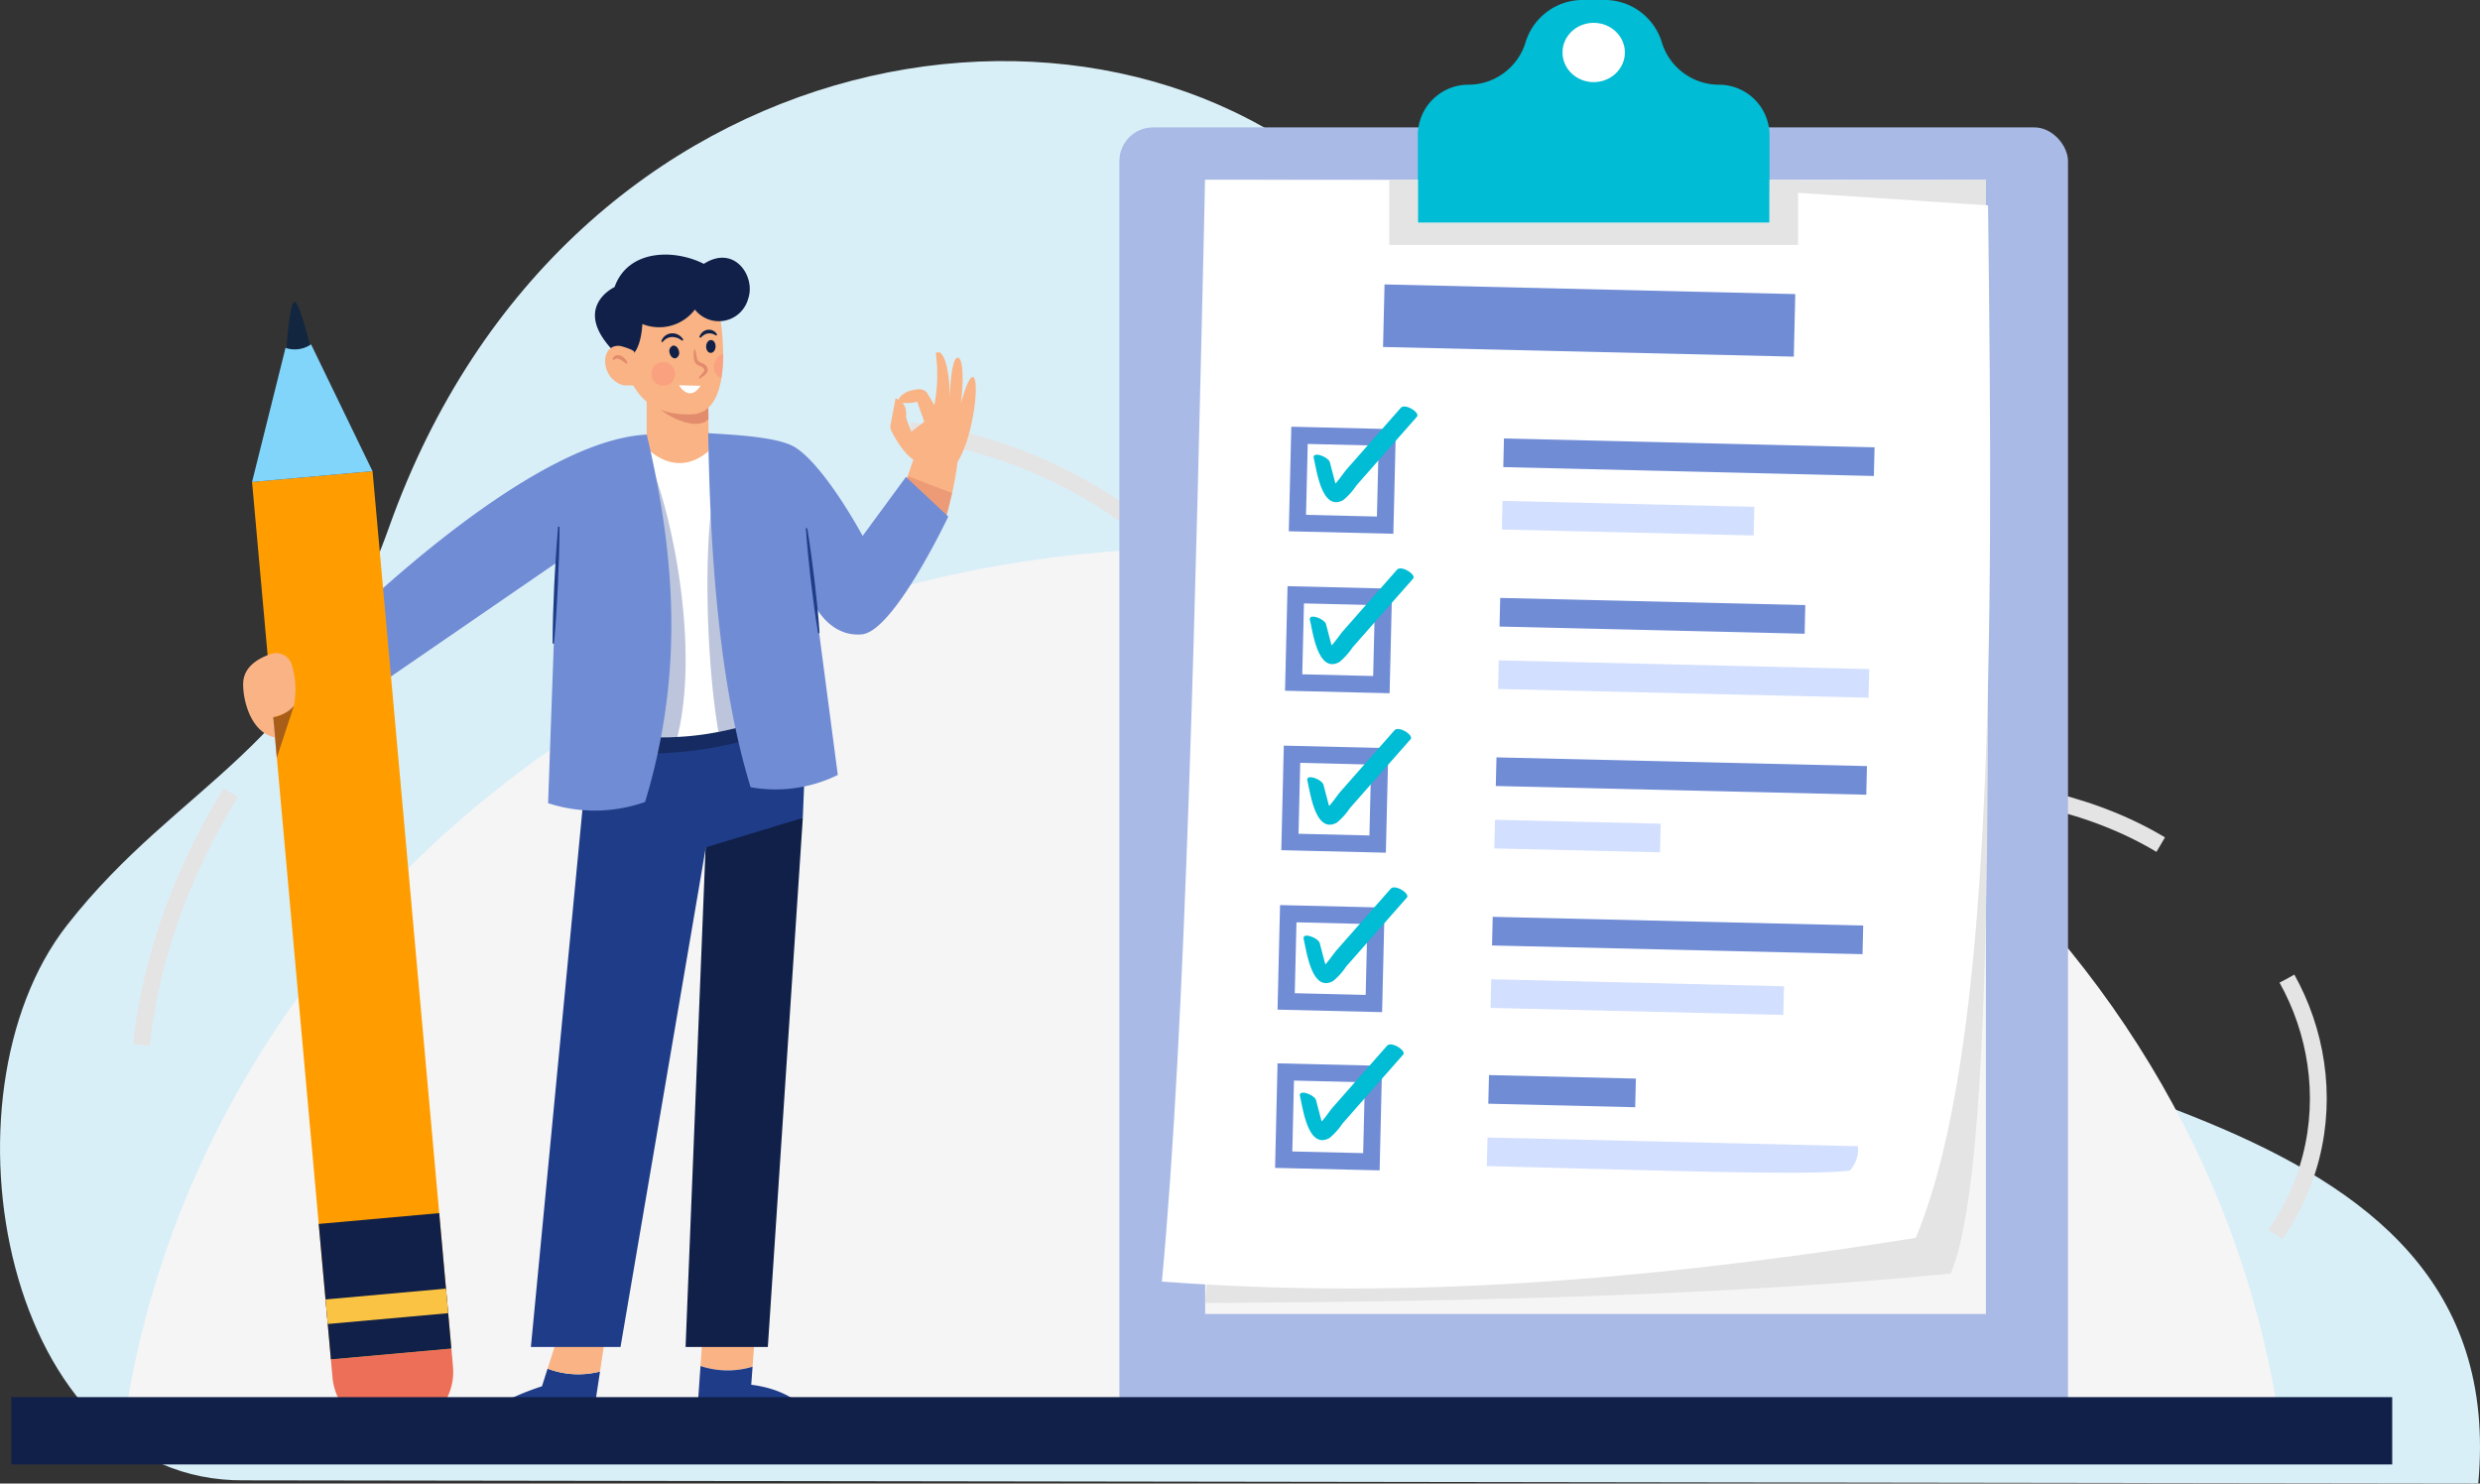 <svg xmlns="http://www.w3.org/2000/svg" width="294.643" height="176.257" viewBox="0 0 294.643 176.257">
  <rect x="0" y="0" width="294.643" height="176.257" fill="#333333" stroke="none"/>
  <g id="Grupo_75707" data-name="Grupo 75707" transform="translate(-39.372 -96.651)">
    <path id="Trazado_147593" data-name="Trazado 147593" d="M333.808,296.931c4.377-47.557-61.891-45.179-84.306-64.854-25.418-22.31-20.055-57.443-47.232-86.3C172.257,113.9,106.79,123.735,85.6,183.3c-9.547,26.832-24.836,30.127-38.261,47.29-15.939,20.376-7.461,66.217,21.026,65.961Z" transform="translate(0 -24.023)" fill="#d9eff8"/>
    <g id="Grupo_152965" data-name="Grupo 152965" transform="translate(-199.698 -148.309)">
      <g id="Grupo_152934" data-name="Grupo 152934" transform="translate(253.649 295.57)">
        <g id="Grupo_152933" data-name="Grupo 152933" transform="translate(1.897 0)">
          <path id="Trazado_189371" data-name="Trazado 189371" d="M633.9,773.3c13.7,24.521-6.126,72.632-131.88,39.2-63.051-16.764-110.148,21-119.853-5.359-22.606-61.4,69.715-132.43,121.053-82.841C550.145,769.624,608.959,728.674,633.9,773.3Z" transform="translate(-378.665 -707.631)" fill="none" stroke="#e4e4e4" stroke-miterlimit="10" stroke-width="2" stroke-dasharray="32.088 32.088"/>
        </g>
        <path id="Trazado_189372" data-name="Trazado 189372" d="M617.729,945.35H361.32c8.025-59.287,62.359-105.146,128.2-105.146S609.7,886.063,617.729,945.35Z" transform="translate(-361.32 -825.702)" fill="#f6f5f5"/>
      </g>
      <g id="Grupo_152960" data-name="Grupo 152960" transform="translate(372.061 244.96)">
        <rect id="Rectángulo_45864" data-name="Rectángulo 45864" width="112.703" height="154.601" rx="4" transform="translate(0 15.135)" fill="#a9bae6"/>
        <g id="Grupo_152958" data-name="Grupo 152958" transform="translate(5.05 21.365)">
          <g id="Grupo_152935" data-name="Grupo 152935">
            <rect id="Rectángulo_45865" data-name="Rectángulo 45865" width="92.763" height="134.75" transform="translate(5.136)" fill="#f6f5f5"/>
            <path id="Trazado_189373" data-name="Trazado 189373" d="M1629.714,440.287c.029,52.545,1.725,115.917-4.177,129.948-26,2.533-56.438,3.346-88.588,3.5l12.221-133.04Z" transform="translate(-1531.814 -440.286)" fill="#e4e4e4"/>
            <path id="Trazado_189374" data-name="Trazado 189374" d="M1579.571,566.039c-40.521,6.485-67.6,6.827-89.568,5.2,2.846-30.3,3.987-80.637,5.135-130.892l48.828.108,44.192,2.917C1588.8,495.529,1588.873,543.71,1579.571,566.039Z" transform="translate(-1490.003 -440.336)" fill="#fff"/>
          </g>
          <g id="Grupo_152957" data-name="Grupo 152957" transform="translate(14.472 12.427)">
            <rect id="Rectángulo_45866" data-name="Rectángulo 45866" width="48.813" height="7.435" transform="translate(11.98 0) rotate(1.348)" fill="#708cd5"/>
            <g id="Grupo_152956" data-name="Grupo 152956" transform="translate(0 14.505)">
              <g id="Grupo_152939" data-name="Grupo 152939" transform="translate(1.634)">
                <g id="Grupo_152936" data-name="Grupo 152936" transform="translate(24.281 3.797)">
                  <rect id="Rectángulo_45867" data-name="Rectángulo 45867" width="44.029" height="3.403" transform="matrix(1, 0.024, -0.024, 1, 0.255, 0)" fill="#708cd5"/>
                  <rect id="Rectángulo_45868" data-name="Rectángulo 45868" width="29.927" height="3.403" transform="translate(0.08 7.418) rotate(1.348)" fill="#d3dfff"/>
                </g>
                <g id="Grupo_152938" data-name="Grupo 152938" transform="translate(0)">
                  <rect id="Rectángulo_45869" data-name="Rectángulo 45869" width="10.423" height="10.423" transform="matrix(1, 0.024, -0.024, 1, 0.245, 3.425)" fill="#fff" stroke="#708cd5" stroke-miterlimit="10" stroke-width="2"/>
                  <g id="Grupo_152937" data-name="Grupo 152937" transform="translate(1.923)">
                    <path id="Trazado_189375" data-name="Trazado 189375" d="M1654.843,692.662c.322,1.232.916,6.391,3.5,4.948a7.869,7.869,0,0,0,1.546-1.718l2.4-2.729,4.807-5.458c.411-.466-1.4-1.635-1.918-1.05l-4.273,4.851-2.136,2.426c-.494.561-1.637,2.371-2.37,2.531l1.2.386c.282.231-.242-1.408-.253-1.452l-.6-2.283c-.164-.629-2.148-1.384-1.9-.453Z" transform="translate(-1654.822 -686.495)" fill="#00bcd4"/>
                  </g>
                </g>
              </g>
              <g id="Grupo_152943" data-name="Grupo 152943" transform="translate(1.188 19.239)">
                <g id="Grupo_152940" data-name="Grupo 152940" transform="translate(24.281 3.503)">
                  <rect id="Rectángulo_45870" data-name="Rectángulo 45870" width="36.257" height="3.403" transform="translate(0.255 0) rotate(1.348)" fill="#708cd5"/>
                  <rect id="Rectángulo_45871" data-name="Rectángulo 45871" width="44.029" height="3.403" transform="translate(0.08 7.418) rotate(1.348)" fill="#d3dfff"/>
                </g>
                <g id="Grupo_152942" data-name="Grupo 152942" transform="translate(0)">
                  <rect id="Rectángulo_45872" data-name="Rectángulo 45872" width="10.423" height="10.423" transform="matrix(1, 0.024, -0.024, 1, 0.245, 3.131)" fill="#fff" stroke="#708cd5" stroke-miterlimit="10" stroke-width="2"/>
                  <g id="Grupo_152941" data-name="Grupo 152941" transform="translate(1.916)">
                    <path id="Trazado_189376" data-name="Trazado 189376" d="M1650.7,868.54c.322,1.232.916,6.391,3.5,4.948a7.867,7.867,0,0,0,1.546-1.718l2.4-2.729,4.807-5.458c.411-.466-1.4-1.635-1.918-1.05l-4.273,4.851-2.136,2.426c-.494.561-1.637,2.371-2.37,2.531l1.2.386c.282.231-.242-1.408-.253-1.452l-.6-2.283c-.164-.629-2.148-1.384-1.9-.453Z" transform="translate(-1650.682 -862.373)" fill="#00bcd4"/>
                  </g>
                </g>
              </g>
              <g id="Grupo_152947" data-name="Grupo 152947" transform="translate(0.743 38.318)">
                <g id="Grupo_152944" data-name="Grupo 152944" transform="translate(24.281 3.368)">
                  <rect id="Rectángulo_45873" data-name="Rectángulo 45873" width="44.029" height="3.403" transform="translate(0.255 0) rotate(1.348)" fill="#708cd5"/>
                  <rect id="Rectángulo_45874" data-name="Rectángulo 45874" width="19.69" height="3.403" transform="translate(0.08 7.418) rotate(1.348)" fill="#d3dfff"/>
                </g>
                <g id="Grupo_152946" data-name="Grupo 152946" transform="translate(0)">
                  <rect id="Rectángulo_45875" data-name="Rectángulo 45875" width="10.423" height="10.423" transform="matrix(1, 0.024, -0.024, 1, 0.245, 2.997)" fill="#fff" stroke="#708cd5" stroke-miterlimit="10" stroke-width="2"/>
                  <g id="Grupo_152945" data-name="Grupo 152945" transform="translate(2.057)">
                    <path id="Trazado_189377" data-name="Trazado 189377" d="M1647.92,1042.961c.322,1.232.916,6.391,3.5,4.948a7.872,7.872,0,0,0,1.546-1.718l2.4-2.729,4.807-5.458c.411-.466-1.4-1.636-1.918-1.05l-4.273,4.851-2.137,2.426c-.494.561-1.637,2.371-2.37,2.531l1.2.386c.282.231-.242-1.408-.253-1.452l-.6-2.283c-.164-.629-2.148-1.384-1.9-.453Z" transform="translate(-1647.899 -1036.794)" fill="#00bcd4"/>
                  </g>
                </g>
              </g>
              <g id="Grupo_152951" data-name="Grupo 152951" transform="translate(0.297 57.138)">
                <g id="Grupo_152948" data-name="Grupo 152948" transform="translate(24.281 3.493)">
                  <rect id="Rectángulo_45876" data-name="Rectángulo 45876" width="44.029" height="3.403" transform="translate(0.255 0) rotate(1.348)" fill="#708cd5"/>
                  <rect id="Rectángulo_45877" data-name="Rectángulo 45877" width="34.781" height="3.403" transform="matrix(1, 0.024, -0.024, 1, 0.08, 7.418)" fill="#d3dfff"/>
                </g>
                <g id="Grupo_152950" data-name="Grupo 152950" transform="translate(0)">
                  <rect id="Rectángulo_45878" data-name="Rectángulo 45878" width="10.423" height="10.423" transform="matrix(1, 0.024, -0.024, 1, 0.245, 3.121)" fill="#fff" stroke="#708cd5" stroke-miterlimit="10" stroke-width="2"/>
                  <g id="Grupo_152949" data-name="Grupo 152949" transform="translate(2.06)">
                    <path id="Trazado_189378" data-name="Trazado 189378" d="M1643.871,1215.016c.322,1.232.916,6.391,3.5,4.948a7.873,7.873,0,0,0,1.546-1.718l2.4-2.729,4.807-5.458c.411-.466-1.4-1.635-1.918-1.05l-4.273,4.851-2.136,2.426c-.494.561-1.637,2.371-2.37,2.531l1.2.386c.282.231-.242-1.408-.253-1.452l-.6-2.283c-.164-.629-2.148-1.384-1.9-.453Z" transform="translate(-1643.85 -1208.849)" fill="#00bcd4"/>
                  </g>
                </g>
              </g>
              <g id="Grupo_152955" data-name="Grupo 152955" transform="translate(0 75.794)">
                <g id="Grupo_152952" data-name="Grupo 152952" transform="translate(24.135 3.638)">
                  <rect id="Rectángulo_45879" data-name="Rectángulo 45879" width="17.453" height="3.403" transform="matrix(1, 0.024, -0.024, 1, 0.255, 0)" fill="#708cd5"/>
                  <path id="Trazado_189379" data-name="Trazado 189379" d="M1887.039,1481.511l-44.017-1.036-.08,3.4c17.03.4,38.713,1.2,43.137.518A3.82,3.82,0,0,0,1887.039,1481.511Z" transform="translate(-1842.942 -1473.057)" fill="#d3dfff"/>
                </g>
                <g id="Grupo_152954" data-name="Grupo 152954">
                  <rect id="Rectángulo_45880" data-name="Rectángulo 45880" width="10.423" height="10.423" transform="translate(0.245 3.27) rotate(1.348)" fill="#fff" stroke="#708cd5" stroke-miterlimit="10" stroke-width="2"/>
                  <g id="Grupo_152953" data-name="Grupo 152953" transform="translate(1.918)">
                    <path id="Trazado_189380" data-name="Trazado 189380" d="M1639.857,1385.564c.322,1.232.916,6.391,3.5,4.948a7.859,7.859,0,0,0,1.546-1.718l2.4-2.729,4.807-5.458c.411-.466-1.4-1.636-1.918-1.05l-4.273,4.851-2.136,2.426c-.494.561-1.637,2.371-2.37,2.531l1.2.386c.282.231-.242-1.408-.253-1.452l-.6-2.283c-.164-.629-2.148-1.384-1.9-.453Z" transform="translate(-1639.836 -1379.397)" fill="#00bcd4"/>
                  </g>
                </g>
              </g>
            </g>
          </g>
        </g>
        <g id="Grupo_152959" data-name="Grupo 152959" transform="translate(32.067 0)">
          <path id="Trazado_189381" data-name="Trazado 189381" d="M1809.785,261.031v10.4H1768v-10.4a6,6,0,0,1,1.759-4.249,4.987,4.987,0,0,1,.424-.381,5.964,5.964,0,0,1,3.824-1.378,7.076,7.076,0,0,0,3.072-.7,7.362,7.362,0,0,0,1.155-.7,7.071,7.071,0,0,0,2.564-3.636,7.1,7.1,0,0,1,6.791-5.032h2.608a7.1,7.1,0,0,1,6.791,5.032,7.07,7.07,0,0,0,2.564,3.636,7.366,7.366,0,0,0,1.155.7,7.076,7.076,0,0,0,3.072.7,6.015,6.015,0,0,1,6.007,6.007Z" transform="translate(-1764.609 -244.96)" fill="#00bcd4"/>
          <path id="Trazado_189382" data-name="Trazado 189382" d="M1785.567,440.28v7.731H1737V440.28h3.391v5.106h41.785V440.28Z" transform="translate(-1737 -418.915)" fill="#e4e4e4"/>
          <ellipse id="Elipse_4932" data-name="Elipse 4932" cx="3.706" cy="3.523" rx="3.706" ry="3.523" transform="translate(20.578 2.712)" fill="#fff"/>
        </g>
      </g>
      <g id="Grupo_152964" data-name="Grupo 152964" transform="translate(267.958 275.206)">
        <g id="Grupo_152961" data-name="Grupo 152961" transform="translate(76.899 11.613)">
          <path id="Trazado_189383" data-name="Trazado 189383" d="M1198.62,640.7c-1.482-.281-2.867-2.757-3.349-3.706a1.178,1.178,0,0,1-.107-.754l.59-3.126s1.361.231,1.256,2.044a1.337,1.337,0,0,0,.095.552l.521,1.363,1.54-1.193-.845-2.385a4.1,4.1,0,0,1-1.714.124c-1.2-.383.373-1.317.87-1.416s1.59-.5,2.087.348.8,1.342.8,1.342a18.7,18.7,0,0,0,.174-6.112c-.017-.19.459-.186.593-.05.4.407,1.038,1.647,1.071,5.416,0,0,.067-4.393.82-4.845.621-.373.935,1.777.5,5.424,0,0,.811-3.157,1.391-3.163.979-.01.013,8.431-2.448,10.947Z" transform="translate(-1195.144 -627.631)" fill="#f9b384"/>
          <path id="Trazado_189384" data-name="Trazado 189384" d="M1211.477,735.28q-.066.63-.144,1.221v0a35.48,35.48,0,0,1-.647,3.724c-.013.052-.022.1-.035.149-.748,3.067-.884,4.568-3.439,4.165l-2.63-2.993-.026-.031-.193-.219.534-1.575.07-.206.394-1.146.048-.149.674-1.973.271-.8Z" transform="translate(-1203.355 -723.505)" fill="#f9b384"/>
        </g>
        <g id="Grupo_152962" data-name="Grupo 152962" transform="translate(28.061 126.836)">
          <path id="Trazado_189385" data-name="Trazado 189385" d="M756.777,1731.542l-.669,2.092c-4.59,1.508-7.267,3.235-7.438,5.251h13.272l1.064-7A10.3,10.3,0,0,1,756.777,1731.542Z" transform="translate(-748.669 -1726.013)" fill="#1f3c88"/>
          <path id="Trazado_189386" data-name="Trazado 189386" d="M824.453,1684l-1.664,5.2a10.3,10.3,0,0,0,6.229.338l.686-4.518Z" transform="translate(-814.681 -1683.672)" fill="#f9b384"/>
          <path id="Trazado_189387" data-name="Trazado 189387" d="M995.074,1686.3l.39-5.3-6.235.328-.341,4.883A10.2,10.2,0,0,0,995.074,1686.3Z" transform="translate(-962.612 -1681)" fill="#f9b384"/>
          <path id="Trazado_189388" data-name="Trazado 189388" d="M998.223,1736.3c-.172-2.015-2.516-4.776-7.657-5.433l.157-2.141a10.2,10.2,0,0,1-6.186-.086L984,1736.3Z" transform="translate(-958.261 -1723.428)" fill="#1f3c88"/>
        </g>
        <path id="Trazado_189389" data-name="Trazado 189389" d="M938,667.324l-7.521.052V656h7.294l0,.7.035,3.605.052,5.789Z" transform="translate(-882.534 -641.284)" fill="#f9b384"/>
        <path id="Trazado_189390" data-name="Trazado 189390" d="M945.689,670.965c-1.352,1.422-4.879-.184-6.366-1.75l6.331-1.855Z" transform="translate(-890.407 -651.401)" fill="#e28b6d"/>
        <path id="Trazado_189391" data-name="Trazado 189391" d="M916.576,570.3a16.263,16.263,0,0,1-.2,2.56c-.368,2.293-1.339,4.275-3.579,4.336-5.294.153-6.8-2.875-7.8-5.351s.621-8.445.621-8.445l6.852-.678,3.763,3.085A28.07,28.07,0,0,1,916.576,570.3Z" transform="translate(-859.548 -558.208)" fill="#f9b384"/>
        <path id="Trazado_189392" data-name="Trazado 189392" d="M878.114,533.684s1.51-.07,1.768-3.968A5.338,5.338,0,0,0,886.121,528a3.611,3.611,0,0,0,6.331-1.294c.912-2.607-1.6-6.49-5.269-4.138-3.591-1.814-9.038-1.69-10.606,2.761,0,0-5.449,2.512.321,8.044A6.673,6.673,0,0,0,878.114,533.684Z" transform="translate(-832.45 -521.467)" fill="#102048"/>
        <path id="Trazado_189393" data-name="Trazado 189393" d="M986.6,1133.3l-4.157,62.864h-9.772l2.443-61,1.495-.693Z" transform="translate(-920.106 -1066.374)" fill="#102048"/>
        <path id="Trazado_189394" data-name="Trazado 189394" d="M811.524,1016.667l-6.855,71.465h10.647l10.136-59.36,11.522-3.5.51-12.689L811.816,1012Z" transform="translate(-770.483 -958.343)" fill="#1f3c88"/>
        <path id="Trazado_189395" data-name="Trazado 189395" d="M863.7,997.211c5.815,2.088,19.459-.3,22.292-3.206l-2.013-4.026-22.442,2.982Z" transform="translate(-821.134 -938.731)" fill="#102048" opacity="0.6"/>
        <path id="Trazado_189396" data-name="Trazado 189396" d="M913.992,755.26c-.188.079-.381.162-.578.236a39.5,39.5,0,0,1-7.289,2.17,33.45,33.45,0,0,1-4.887.6,28.238,28.238,0,0,1-7.674-.621l3.26-30.392.4-3.706s4.266,5.25,8.97-.547Z" transform="translate(-849.653 -700.955)" fill="#fff"/>
        <path id="Trazado_189397" data-name="Trazado 189397" d="M901.237,779.2a28.238,28.238,0,0,1-7.674-.621l3.26-30.392,1.164-1.682C900.861,753.492,903.806,768.974,901.237,779.2Z" transform="translate(-849.653 -721.885)" fill="#1f3c88" opacity="0.3"/>
        <path id="Trazado_189398" data-name="Trazado 189398" d="M635.858,717c3.241,13.761,4.574,27.921-.2,43.645a17.878,17.878,0,0,1-11.522.146l1.021-28.586-24.028,16.517-1.459-9.006C608.906,730.884,624.876,717.541,635.858,717Z" transform="translate(-587.906 -695.612)" fill="#708cd5"/>
        <path id="Trazado_189399" data-name="Trazado 189399" d="M1005.033,808.933a39.493,39.493,0,0,1-7.289,2.17c-1.448-8.3-1.768-21.947-.591-28.1Z" transform="translate(-941.272 -754.392)" fill="#1f3c88" opacity="0.3"/>
        <path id="Trazado_189400" data-name="Trazado 189400" d="M1212.253,764.2c-.013.052-.022.1-.035.149-.748,3.067-.884,4.568-3.439,4.165l-2.63-2.993-.026-.031.341-1.794.07-.206.394-1.146.048-.149Z" transform="translate(-1128.023 -735.867)" fill="#e28b6d" opacity="0.6"/>
        <path id="Trazado_189401" data-name="Trazado 189401" d="M1025.775,725.4s-6.454,13.673-10.282,14c-3.711.318-5.469-3.282-5.469-3.282l2.625,19.983a16.755,16.755,0,0,1-10.357,1.457c-3.47-11.267-4.781-25.835-5.039-42.059,2.809.175,8.372.415,10.364,1.7,3.573,2.3,7.985,10.5,7.985,10.5l5.141-7Z" transform="translate(-942 -694.276)" fill="#708cd5"/>
        <g id="Grupo_152963" data-name="Grupo 152963" transform="translate(1.056 5.615)">
          <path id="Trazado_189402" data-name="Trazado 189402" d="M538.744,579.044s.391-6.541,1.056-6.232,2,6,2,6l-1.428,2.3Z" transform="translate(-534.702 -572.801)" fill="#12263f"/>
          <path id="Trazado_189403" data-name="Trazado 189403" d="M601.743,1709.667l.193,2.153a6.909,6.909,0,0,1-6.263,7.5l-.554.05a6.909,6.909,0,0,1-7.5-6.263l-.193-2.153Z" transform="translate(-578.06 -1585.31)" fill="#ee6f57"/>
          <rect id="Rectángulo_45881" data-name="Rectángulo 45881" width="14.373" height="104.66" transform="translate(0.002 21.403) rotate(-5.134)" fill="#ff9d00"/>
          <path id="Trazado_189404" data-name="Trazado 189404" d="M589.963,1578.688l-14.312,1.286-.376-4.2-.263-2.918-.809-8.97,14.316-1.286.805,8.97.263,2.918Z" transform="translate(-566.282 -1454.33)" fill="#102048"/>
          <rect id="Rectángulo_45883" data-name="Rectángulo 45883" width="14.37" height="2.93" transform="translate(8.73 118.526) rotate(-5.136)" fill="#fbc343"/>
          <path id="Trazado_189405" data-name="Trazado 189405" d="M501.793,635.3l3.977-15.937a3.418,3.418,0,0,0,3.037-.419l7.3,15.07Z" transform="translate(-501.793 -613.894)" fill="#81d4fa"/>
        </g>
        <path id="Trazado_189406" data-name="Trazado 189406" d="M888.763,621.291c-.064-.235-1.132-.558-1.368-.623a1.639,1.639,0,0,0-1.116.01c-1.292.584-1.119,2.434-.45,3.406a2.914,2.914,0,0,0,1.58,1.16c.235.067,2.457.094,2.36-.263Z" transform="translate(-842.307 -609.733)" fill="#f9b384"/>
        <path id="Trazado_189407" data-name="Trazado 189407" d="M497.919,955.678a1.946,1.946,0,0,0-2.486-1.284c-1.628.562-3.047,1.516-3.267,3.139-.2,1.478.539,6.2,3.84,6.8l-.27-2.426s2.021-.472,2.426-1.348A10.165,10.165,0,0,0,497.919,955.678Z" transform="translate(-492.136 -906.943)" fill="#f9b384"/>
        <path id="Trazado_189408" data-name="Trazado 189408" d="M1103.4,818.576c.174,1.033.321,2.069.463,3.106s.263,2.076.4,3.114l.339,3.121c.1,1.042.2,2.084.26,3.13l-.17.02c-.179-1.032-.325-2.069-.47-3.105l-.39-3.115c-.11-1.04-.237-2.079-.333-3.121s-.2-2.084-.266-3.129Z" transform="translate(-1036.381 -786.077)" fill="#1f3c88"/>
        <path id="Trazado_189409" data-name="Trazado 189409" d="M829.047,816.971c0,1.16-.031,2.319-.065,3.478s-.089,2.316-.132,3.475l-.19,3.472c-.078,1.157-.157,2.313-.27,3.468l-.171-.008c0-1.16.027-2.319.059-3.478l.138-3.474c.066-1.157.116-2.315.2-3.472s.156-2.313.263-3.468Z" transform="translate(-791.457 -784.64)" fill="#1f3c88"/>
        <path id="Trazado_189410" data-name="Trazado 189410" d="M956.266,620.961a.688.688,0,0,1-.38.87c-.3.068-.622-.212-.714-.625a.688.688,0,0,1,.38-.87C955.853,620.269,956.173,620.549,956.266,620.961Z" transform="translate(-904.5 -609.513)" fill="#102048"/>
        <path id="Trazado_189411" data-name="Trazado 189411" d="M996.12,615.042c-.018.422-.283.754-.592.741s-.546-.366-.528-.789.283-.754.593-.741S996.137,614.619,996.12,615.042Z" transform="translate(-939.992 -604.103)" fill="#102048"/>
        <path id="Trazado_189412" data-name="Trazado 189412" d="M981.657,624.635a9.922,9.922,0,0,1,.223,1.048.819.819,0,0,0,.212.364,1.383,1.383,0,0,0,.41.2,1.143,1.143,0,0,1,.519.391.679.679,0,0,1,.053.716,1.349,1.349,0,0,1-.427.432c-.15.1-.295.209-.451.3l-.112-.129c.115-.142.241-.27.362-.405a1.279,1.279,0,0,0,.283-.368c.093-.2-.106-.424-.393-.538a1.526,1.526,0,0,1-.533-.3,1.068,1.068,0,0,1-.281-.578c-.072-.406.01-.752-.029-1.089Z" transform="translate(-927.961 -613.35)" fill="#e28b6d"/>
        <path id="Trazado_189413" data-name="Trazado 189413" d="M946.294,608.011a1.273,1.273,0,0,1,.447-.682,1.36,1.36,0,0,1,.793-.3,1.468,1.468,0,0,1,1.38.775l-.134.106a1.879,1.879,0,0,0-1.225-.447,1.43,1.43,0,0,0-1.106.616Z" transform="translate(-896.616 -597.67)" fill="#102048"/>
        <path id="Trazado_189414" data-name="Trazado 189414" d="M987.579,603.981a1.319,1.319,0,0,1,.344-.553,1.144,1.144,0,0,1,.621-.307,1.089,1.089,0,0,1,1.16.579l-.137.1a1.388,1.388,0,0,0-.959-.251,1.231,1.231,0,0,0-.457.167,3.016,3.016,0,0,0-.424.349Z" transform="translate(-933.385 -594.177)" fill="#102048"/>
        <path id="Trazado_189415" data-name="Trazado 189415" d="M965.452,663.373c.764,1.2,1.782,1.326,2.568.067Z" transform="translate(-913.678 -647.851)" fill="#fff"/>
        <path id="Trazado_189416" data-name="Trazado 189416" d="M1004.455,629.333a20.182,20.182,0,0,1-.217,2.851,1.318,1.318,0,0,1-.914-1.256A1.684,1.684,0,0,1,1004.455,629.333Z" transform="translate(-947.406 -617.534)" fill="#fc8879" opacity="0.4"/>
        <circle id="Elipse_4933" data-name="Elipse 4933" cx="1.411" cy="1.411" r="1.411" transform="translate(48.498 12.765)" fill="#fc8879" opacity="0.4"/>
        <path id="Trazado_189417" data-name="Trazado 189417" d="M894.99,631.678a7.056,7.056,0,0,0-.789-.519.689.689,0,0,0-.348-.09.779.779,0,0,0-.364.167l-.144-.093a.681.681,0,0,1,.416-.447.812.812,0,0,1,.633.073,1.639,1.639,0,0,1,.732.806Z" transform="translate(-849.459 -618.715)" fill="#e28b6d"/>
        <path id="Trazado_189418" data-name="Trazado 189418" d="M527.283,1011.674l-2.031,6.17-.419-4.822A4.21,4.21,0,0,0,527.283,1011.674Z" transform="translate(-521.256 -958.052)" fill="#6f3428" opacity="0.6"/>
      </g>
      <line id="Línea_358" data-name="Línea 358" x2="282.857" transform="translate(240.425 414.953)" fill="none" stroke="#102048" stroke-miterlimit="10" stroke-width="8"/>
    </g>
  </g>
</svg>

